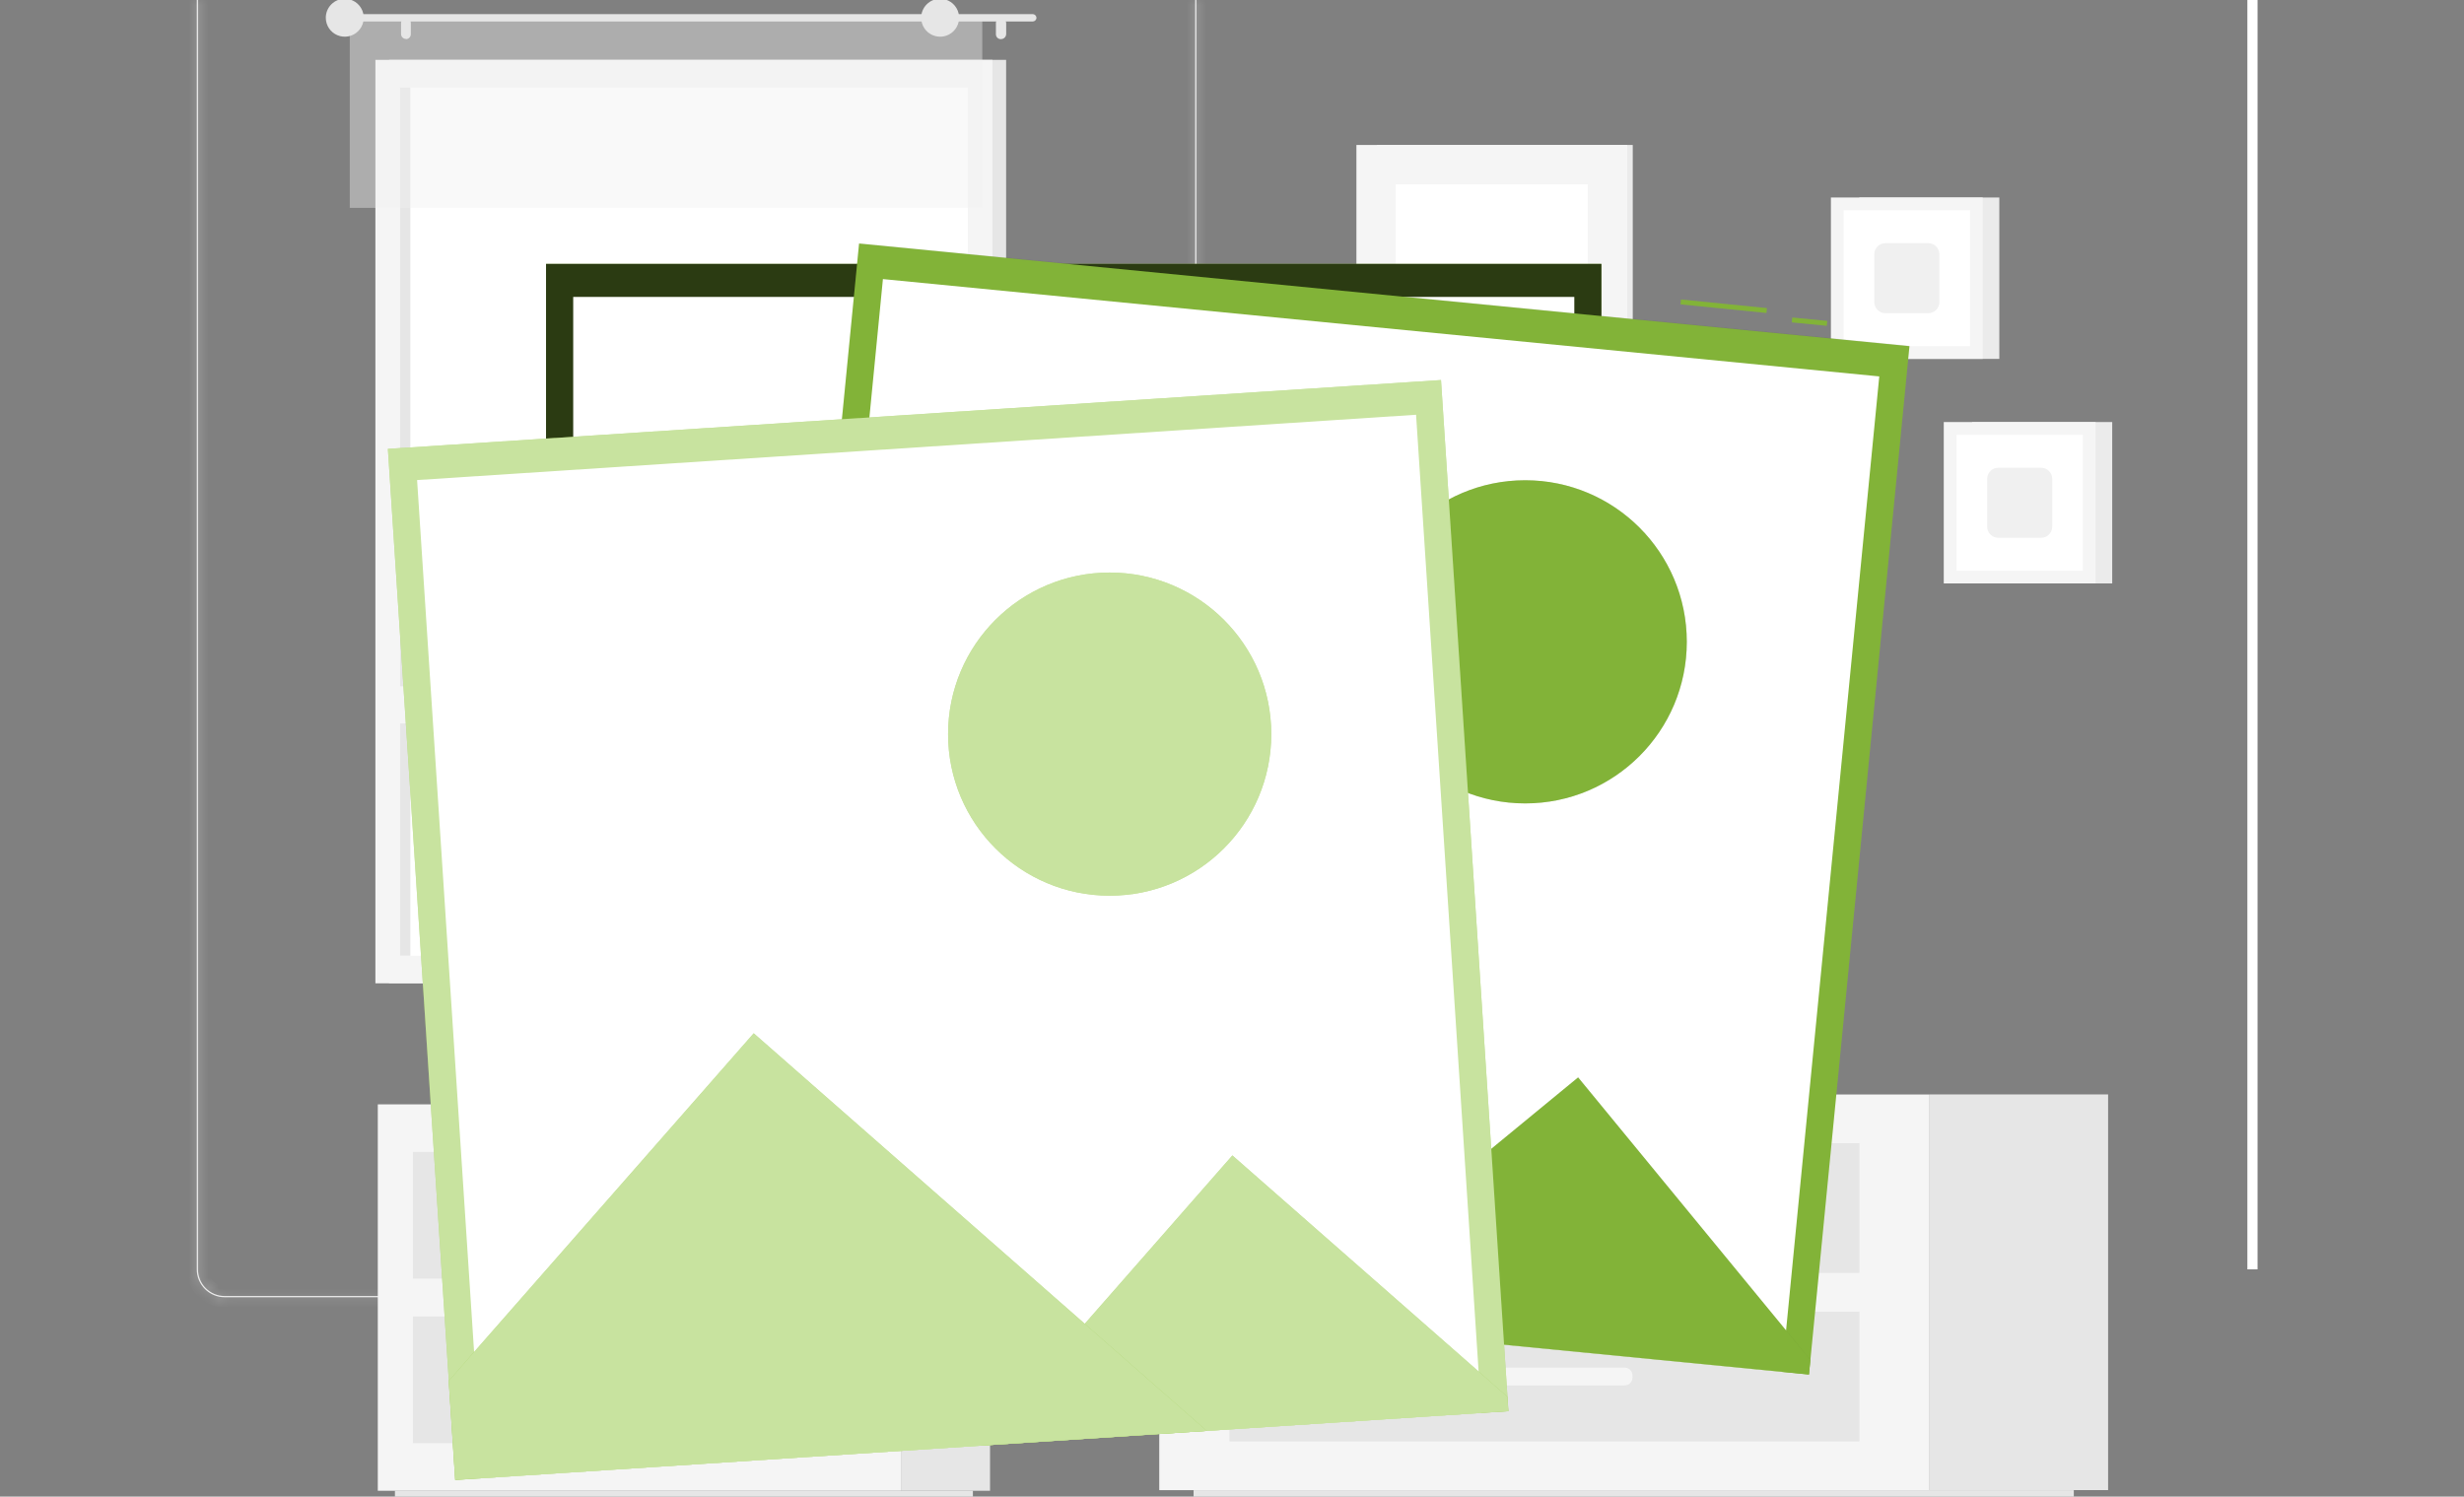 <svg width="242" height="147" viewBox="0 0 242 147" fill="none" xmlns="http://www.w3.org/2000/svg">
<rect x="0" y="0" width="242" height="147" fill="#808080" stroke="none"/>
<mask id="path-1-inside-1" fill="white">
<path d="M114.761 127.42H22.064C21.338 127.418 20.642 127.129 20.129 126.615C19.616 126.101 19.328 125.405 19.328 124.678V-5.627C19.334 -6.349 19.625 -7.039 20.138 -7.548C20.65 -8.056 21.343 -8.343 22.064 -8.344H114.761C115.488 -8.344 116.185 -8.055 116.699 -7.541C117.213 -7.027 117.502 -6.33 117.502 -5.603V124.678C117.502 125.406 117.213 126.103 116.699 126.617C116.185 127.131 115.488 127.42 114.761 127.42ZM22.064 -8.248C21.37 -8.246 20.705 -7.97 20.214 -7.478C19.724 -6.987 19.448 -6.321 19.448 -5.627V124.678C19.448 125.373 19.724 126.039 20.214 126.53C20.705 127.022 21.37 127.298 22.064 127.3H114.761C115.455 127.297 116.121 127.02 116.612 126.529C117.103 126.038 117.38 125.373 117.382 124.678V-5.627C117.38 -6.321 117.103 -6.986 116.612 -7.477C116.121 -7.968 115.455 -8.245 114.761 -8.248H22.064Z"/>
</mask>
<path d="M114.761 127.42H22.064C21.338 127.418 20.642 127.129 20.129 126.615C19.616 126.101 19.328 125.405 19.328 124.678V-5.627C19.334 -6.349 19.625 -7.039 20.138 -7.548C20.65 -8.056 21.343 -8.343 22.064 -8.344H114.761C115.488 -8.344 116.185 -8.055 116.699 -7.541C117.213 -7.027 117.502 -6.33 117.502 -5.603V124.678C117.502 125.406 117.213 126.103 116.699 126.617C116.185 127.131 115.488 127.42 114.761 127.42ZM22.064 -8.248C21.37 -8.246 20.705 -7.97 20.214 -7.478C19.724 -6.987 19.448 -6.321 19.448 -5.627V124.678C19.448 125.373 19.724 126.039 20.214 126.53C20.705 127.022 21.37 127.298 22.064 127.3H114.761C115.455 127.297 116.121 127.02 116.612 126.529C117.103 126.038 117.38 125.373 117.382 124.678V-5.627C117.38 -6.321 117.103 -6.986 116.612 -7.477C116.121 -7.968 115.455 -8.245 114.761 -8.248H22.064Z" fill="#EBEBEB"/>
<path d="M22.064 127.42L22.063 128.42H22.064V127.42ZM19.328 124.678L20.328 124.679V124.678H19.328ZM19.328 -5.627L18.328 -5.635V-5.627H19.328ZM22.064 -8.344V-9.344L22.063 -9.344L22.064 -8.344ZM114.761 -8.344V-9.344V-8.344ZM117.502 124.678H116.502H117.502ZM22.064 -8.248V-9.248L22.063 -9.248L22.064 -8.248ZM19.448 -5.627H20.448V-5.627L19.448 -5.627ZM19.448 124.678L20.448 124.679V124.678H19.448ZM22.064 127.3L22.063 128.3H22.064V127.3ZM114.761 127.3V128.3L114.765 128.3L114.761 127.3ZM117.382 124.678L118.382 124.682V124.678H117.382ZM117.382 -5.627H118.382L118.382 -5.63L117.382 -5.627ZM114.761 -8.248L114.765 -9.248H114.761V-8.248ZM114.761 126.42H22.064V128.42H114.761V126.42ZM22.066 126.42C21.605 126.419 21.163 126.235 20.837 125.909L19.422 127.322C20.122 128.023 21.072 128.418 22.063 128.42L22.066 126.42ZM20.837 125.909C20.511 125.582 20.328 125.14 20.328 124.679L18.328 124.678C18.328 125.67 18.721 126.62 19.422 127.322L20.837 125.909ZM20.328 124.678V-5.627H18.328V124.678H20.328ZM20.328 -5.618C20.332 -6.076 20.517 -6.515 20.842 -6.838L19.433 -8.257C18.734 -7.563 18.337 -6.621 18.328 -5.635L20.328 -5.618ZM20.842 -6.838C21.168 -7.161 21.608 -7.343 22.066 -7.344L22.063 -9.344C21.077 -9.342 20.132 -8.952 19.433 -8.257L20.842 -6.838ZM22.064 -7.344H114.761V-9.344H22.064V-7.344ZM114.761 -7.344C115.223 -7.344 115.666 -7.16 115.992 -6.834L117.406 -8.248C116.705 -8.95 115.753 -9.344 114.761 -9.344V-7.344ZM115.992 -6.834C116.319 -6.507 116.502 -6.064 116.502 -5.603H118.502C118.502 -6.595 118.108 -7.546 117.406 -8.248L115.992 -6.834ZM116.502 -5.603V124.678H118.502V-5.603H116.502ZM116.502 124.678C116.502 125.14 116.319 125.583 115.992 125.91L117.406 127.324C118.108 126.622 118.502 125.671 118.502 124.678H116.502ZM115.992 125.91C115.666 126.236 115.223 126.42 114.761 126.42V128.42C115.753 128.42 116.705 128.026 117.406 127.324L115.992 125.91ZM22.063 -9.248C21.103 -9.246 20.184 -8.864 19.506 -8.185L20.922 -6.772C21.225 -7.076 21.637 -7.247 22.066 -7.248L22.063 -9.248ZM19.506 -8.185C18.829 -7.506 18.448 -6.586 18.448 -5.627L20.448 -5.627C20.448 -6.056 20.619 -6.468 20.922 -6.772L19.506 -8.185ZM18.448 -5.627V124.678H20.448V-5.627H18.448ZM18.448 124.678C18.448 125.638 18.829 126.558 19.506 127.237L20.922 125.824C20.619 125.52 20.448 125.108 20.448 124.679L18.448 124.678ZM19.506 127.237C20.184 127.916 21.103 128.298 22.063 128.3L22.066 126.3C21.637 126.299 21.225 126.128 20.922 125.824L19.506 127.237ZM22.064 128.3H114.761V126.3H22.064V128.3ZM114.765 128.3C115.723 128.296 116.641 127.914 117.319 127.236L115.905 125.822C115.6 126.126 115.188 126.298 114.757 126.3L114.765 128.3ZM117.319 127.236C117.996 126.559 118.379 125.641 118.382 124.682L116.382 124.675C116.381 125.105 116.209 125.518 115.905 125.822L117.319 127.236ZM118.382 124.678V-5.627H116.382V124.678H118.382ZM118.382 -5.63C118.379 -6.589 117.996 -7.507 117.319 -8.184L115.905 -6.77C116.209 -6.466 116.381 -6.053 116.382 -5.623L118.382 -5.63ZM117.319 -8.184C116.641 -8.862 115.723 -9.244 114.765 -9.248L114.757 -7.248C115.188 -7.246 115.6 -7.074 115.905 -6.77L117.319 -8.184ZM114.761 -9.248H22.064V-7.248H114.761V-9.248Z" fill="white" mask="url(#path-1-inside-1)"/>
<path d="M221.224 -5.626V124.678V-5.626ZM221.224 -5.626L221.334 -5.627L221.224 -5.626Z" fill="#EBEBEB" stroke="white"/>
<path d="M98.815 5.88H38.211V96.584H98.815V5.88Z" fill="#E6E6E6"/>
<path d="M97.473 5.88H36.869V96.584H97.473V5.88Z" fill="#F5F5F5"/>
<path d="M95.053 8.598H39.283V93.872H95.053V8.598Z" fill="white"/>
<path d="M40.305 8.593H39.287V93.867H40.305V8.593Z" fill="#E6E6E6"/>
<path d="M96.465 67.411H37.863V71.054H96.465V67.411Z" fill="#F5F5F5"/>
<path opacity="0.4" d="M96.474 1.762H34.353V20.418H96.474V1.762Z" fill="#F0F0F0"/>
<path d="M34.231 1.387H101.44C101.532 1.392 101.619 1.43 101.685 1.495C101.75 1.559 101.79 1.646 101.796 1.738C101.796 1.837 101.756 1.932 101.686 2.003C101.616 2.073 101.52 2.112 101.421 2.112H34.212C34.113 2.111 34.019 2.071 33.95 2.001C33.881 1.931 33.842 1.836 33.842 1.738C33.849 1.641 33.894 1.55 33.966 1.485C34.038 1.419 34.133 1.385 34.231 1.387Z" fill="#E6E6E6"/>
<path d="M31.998 1.737C31.997 2.106 32.105 2.466 32.309 2.773C32.513 3.08 32.803 3.319 33.144 3.461C33.483 3.603 33.858 3.641 34.219 3.57C34.581 3.499 34.913 3.322 35.174 3.063C35.436 2.803 35.614 2.471 35.687 2.11C35.759 1.749 35.724 1.374 35.583 1.034C35.443 0.693 35.205 0.401 34.9 0.196C34.594 -0.009 34.234 -0.12 33.865 -0.121C33.621 -0.121 33.379 -0.074 33.152 0.019C32.926 0.112 32.72 0.249 32.547 0.422C32.374 0.594 32.236 0.799 32.142 1.025C32.047 1.251 31.999 1.493 31.998 1.737Z" fill="#E6E6E6"/>
<path d="M98.317 3.84C98.446 3.841 98.571 3.791 98.665 3.701C98.759 3.612 98.814 3.49 98.821 3.36V2.261C98.814 2.131 98.759 2.009 98.665 1.92C98.571 1.831 98.446 1.781 98.317 1.781C98.251 1.778 98.186 1.788 98.126 1.81C98.064 1.833 98.009 1.868 97.962 1.913C97.914 1.958 97.877 2.012 97.851 2.072C97.826 2.131 97.812 2.196 97.812 2.261V3.365C97.812 3.492 97.863 3.615 97.953 3.705C98.043 3.795 98.165 3.845 98.293 3.845L98.317 3.84Z" fill="#E6E6E6"/>
<path d="M39.869 3.84C39.996 3.84 40.118 3.79 40.208 3.7C40.298 3.61 40.349 3.488 40.349 3.36V2.261C40.349 2.134 40.298 2.011 40.208 1.921C40.118 1.831 39.996 1.781 39.869 1.781C39.741 1.781 39.619 1.831 39.529 1.921C39.439 2.011 39.389 2.134 39.389 2.261V3.341C39.389 3.468 39.439 3.59 39.529 3.68C39.619 3.77 39.741 3.821 39.869 3.821V3.84Z" fill="#E6E6E6"/>
<path d="M90.473 1.737C90.472 2.106 90.58 2.466 90.784 2.773C90.988 3.08 91.278 3.319 91.618 3.461C91.958 3.603 92.332 3.641 92.694 3.57C93.055 3.499 93.388 3.322 93.649 3.063C93.91 2.803 94.088 2.471 94.161 2.11C94.234 1.749 94.198 1.374 94.058 1.034C93.918 0.693 93.68 0.401 93.374 0.196C93.068 -0.009 92.709 -0.12 92.34 -0.121C92.096 -0.121 91.853 -0.074 91.627 0.019C91.401 0.112 91.195 0.249 91.022 0.422C90.848 0.594 90.71 0.799 90.616 1.025C90.522 1.251 90.473 1.493 90.473 1.737Z" fill="#E6E6E6"/>
<path d="M207.046 107.496H189.514V146.362H207.046V107.496Z" fill="#E6E6E6"/>
<path d="M203.677 146.368H117.227V148.83H203.677V146.368Z" fill="#E6E6E6"/>
<path d="M189.511 107.502H113.857V146.368H189.511V107.502Z" fill="#F5F5F5"/>
<path d="M182.621 112.283H120.75V125.029H182.621V112.283Z" fill="#E6E6E6"/>
<path d="M182.621 128.836H120.75V141.582H182.621V128.836Z" fill="#E6E6E6"/>
<path d="M159.562 117.785H143.796C143.369 117.785 143.023 118.131 143.023 118.558V118.759C143.023 119.186 143.369 119.532 143.796 119.532H159.562C159.989 119.532 160.335 119.186 160.335 118.759V118.558C160.335 118.131 159.989 117.785 159.562 117.785Z" fill="#F5F5F5"/>
<path d="M159.562 134.333H143.796C143.369 134.333 143.023 134.679 143.023 135.106V135.308C143.023 135.734 143.369 136.08 143.796 136.08H159.562C159.989 136.08 160.335 135.734 160.335 135.308V135.106C160.335 134.679 159.989 134.333 159.562 134.333Z" fill="#F5F5F5"/>
<path d="M168.607 101.923C170.75 101.923 172.486 100.186 172.486 98.044C172.486 95.902 170.75 94.165 168.607 94.165C166.465 94.165 164.729 95.902 164.729 98.044C164.729 100.186 166.465 101.923 168.607 101.923Z" fill="#F5F5F5"/>
<path d="M161.607 101.045C163.741 101.045 165.471 99.315 165.471 97.18C165.471 95.046 163.741 93.316 161.607 93.316C159.472 93.316 157.742 95.046 157.742 97.18C157.742 99.315 159.472 101.045 161.607 101.045Z" fill="#F5F5F5"/>
<path d="M142.925 102.831C145.059 102.831 146.79 101.101 146.79 98.967C146.79 96.832 145.059 95.102 142.925 95.102C140.791 95.102 139.061 96.832 139.061 98.967C139.061 101.101 140.791 102.831 142.925 102.831Z" fill="#F5F5F5"/>
<path d="M152.886 104.616C155.02 104.616 156.751 102.886 156.751 100.752C156.751 98.617 155.02 96.887 152.886 96.887C150.752 96.887 149.021 98.617 149.021 100.752C149.021 102.886 150.752 104.616 152.886 104.616Z" fill="#F5F5F5"/>
<path d="M178.912 98.611C178.912 98.611 178.288 107.502 154.304 107.502C130.319 107.502 129.695 98.611 129.695 98.611H178.912Z" fill="#E6E6E6"/>
<path d="M97.236 108.472H88.484V146.426H97.236V108.472Z" fill="#E6E6E6"/>
<path d="M95.552 146.425H38.789V148.83H95.552V146.425Z" fill="#E6E6E6"/>
<path d="M88.478 108.472H37.105V146.426H88.478V108.472Z" fill="#F5F5F5"/>
<path d="M85.044 113.142H40.551V125.59H85.044V113.142Z" fill="#E6E6E6"/>
<path d="M85.044 129.307H40.551V141.755H85.044V129.307Z" fill="#E6E6E6"/>
<path d="M56.055 114.664H69.53C69.969 114.661 70.389 114.486 70.7 114.176C71.011 113.866 71.188 113.447 71.191 113.008C71.19 112.568 71.015 112.146 70.703 111.835C70.392 111.523 69.97 111.348 69.53 111.347H56.055C55.616 111.35 55.196 111.527 54.886 111.838C54.576 112.148 54.401 112.569 54.398 113.008C54.401 113.446 54.576 113.866 54.886 114.176C55.196 114.486 55.616 114.661 56.055 114.664Z" fill="#F5F5F5"/>
<path d="M56.055 130.828H69.53C69.97 130.827 70.392 130.651 70.703 130.34C71.015 130.029 71.19 129.607 71.191 129.167C71.188 128.728 71.011 128.308 70.7 127.998C70.389 127.688 69.969 127.513 69.53 127.511H56.055C55.616 127.513 55.196 127.689 54.886 127.999C54.576 128.309 54.401 128.729 54.398 129.167C54.401 129.606 54.576 130.026 54.886 130.337C55.196 130.648 55.616 130.824 56.055 130.828Z" fill="#F5F5F5"/>
<path d="M160.359 14.239H135.232V65.385H160.359V14.239Z" fill="#EBEBEB"/>
<path d="M159.819 14.239H133.219V65.385H159.819V14.239Z" fill="#F5F5F5"/>
<path d="M155.942 18.108H137.08V61.516H155.942V18.108Z" fill="white"/>
<path d="M207.45 41.454H193.691V57.306H207.45V41.454Z" fill="#EBEBEB"/>
<path d="M205.817 41.454H190.906V57.306H205.817V41.454Z" fill="#F5F5F5"/>
<path d="M204.57 42.706H192.16V56.057H204.57V42.706Z" fill="white"/>
<path d="M200.466 45.942H196.261C195.656 45.942 195.166 46.432 195.166 47.037V51.727C195.166 52.332 195.656 52.822 196.261 52.822H200.466C201.07 52.822 201.561 52.332 201.561 51.727V47.037C201.561 46.432 201.07 45.942 200.466 45.942Z" fill="#F0F0F0"/>
<path d="M196.362 19.399H182.604V35.251H196.362V19.399Z" fill="#EBEBEB"/>
<path d="M194.733 19.399H179.822V35.251H194.733V19.399Z" fill="#F5F5F5"/>
<path d="M193.486 20.648H181.076V33.999H193.486V20.648Z" fill="white"/>
<path d="M189.38 23.883H185.175C184.57 23.883 184.08 24.373 184.08 24.978V29.668C184.08 30.273 184.57 30.763 185.175 30.763H189.38C189.985 30.763 190.475 30.273 190.475 29.668V24.978C190.475 24.373 189.985 23.883 189.38 23.883Z" fill="#F0F0F0"/>
<path d="M157.281 25.919H53.629V127.41H157.281V25.919Z" fill="#90C63E"/>
<path opacity="0.7" d="M157.281 25.919H53.629V127.41H157.281V25.919Z" fill="black"/>
<path d="M154.62 29.164H56.297V127.41H154.62V29.164Z" fill="white"/>
<path d="M157.279 125.978V127.409H105.043L116.334 116.127L131.879 100.573L157.279 125.978Z" fill="#90C63E"/>
<path opacity="0.7" d="M157.279 125.978V127.409H105.043L116.334 116.127L131.879 100.573L157.279 125.978Z" fill="black"/>
<path d="M53.629 127.41V117.655L85.746 85.538L127.617 127.41H53.629Z" fill="#90C63E"/>
<path opacity="0.7" d="M53.629 127.41V117.655L85.746 85.538L127.617 127.41H53.629Z" fill="black"/>
<path d="M138.215 61.039C139.619 52.387 133.744 44.234 125.092 42.83C116.44 41.426 108.287 47.301 106.883 55.953C105.478 64.605 111.354 72.758 120.006 74.162C128.658 75.567 136.81 69.691 138.215 61.039Z" fill="#90C63E"/>
<path opacity="0.7" d="M138.215 61.039C139.619 52.387 133.744 44.234 125.092 42.83C116.44 41.426 108.287 47.301 106.883 55.953C105.478 64.605 111.354 72.758 120.006 74.162C128.658 75.567 136.81 69.691 138.215 61.039Z" fill="black"/>
<path d="M84.374 23.923L74.506 124.933L177.666 135.012L187.535 34.001L84.374 23.923Z" fill="#90C63E"/>
<path opacity="0.1" d="M84.374 23.89L74.506 124.9L177.666 134.979L187.535 33.969L84.374 23.89Z" fill="black"/>
<path d="M86.715 27.412L77.162 125.192L175.019 134.753L184.572 36.972L86.715 27.412Z" fill="white"/>
<path d="M176.029 31.187L175.982 31.665L179.413 32L179.46 31.522L176.029 31.187Z" fill="#90C63E"/>
<path d="M165.1 29.418L165.053 29.895L173.489 30.739L173.536 30.261L165.1 29.418Z" fill="#90C63E"/>
<path opacity="0.1" d="M176.029 31.187L175.982 31.665L179.413 32L179.46 31.522L176.029 31.187Z" fill="black"/>
<path opacity="0.1" d="M165.1 29.418L165.053 29.895L173.489 30.739L173.536 30.261L165.1 29.418Z" fill="black"/>
<path opacity="0.1" d="M177.802 133.579L177.662 135.005L125.676 129.926L138.009 119.796L154.994 105.826L177.802 133.579Z" fill="black"/>
<path d="M177.802 133.579L177.662 135.005L125.676 129.926L138.009 119.796L154.994 105.826L177.802 133.579Z" fill="#90C63E"/>
<path opacity="0.1" d="M177.802 133.579L177.662 135.005L125.676 129.926L138.009 119.796L154.994 105.826L177.802 133.579Z" fill="black"/>
<path opacity="0.1" d="M149.797 78.913C158.562 78.913 165.668 71.807 165.668 63.042C165.668 54.277 158.562 47.171 149.797 47.171C141.031 47.171 133.926 54.277 133.926 63.042C133.926 71.807 141.031 78.913 149.797 78.913Z" fill="black"/>
<path d="M149.797 78.913C158.562 78.913 165.668 71.807 165.668 63.042C165.668 54.277 158.562 47.171 149.797 47.171C141.031 47.171 133.926 54.277 133.926 63.042C133.926 71.807 141.031 78.913 149.797 78.913Z" fill="#90C63E"/>
<path opacity="0.1" d="M149.797 78.913C158.562 78.913 165.668 71.807 165.668 63.042C165.668 54.277 158.562 47.171 149.797 47.171C141.031 47.171 133.926 54.277 133.926 63.042C133.926 71.807 141.031 78.913 149.797 78.913Z" fill="black"/>
<path d="M141.527 37.329L38.096 44.09L44.716 145.365L148.147 138.604L141.527 37.329Z" fill="#90C63E"/>
<path d="M139.078 40.738L40.965 47.152L47.373 145.189L145.487 138.775L139.078 40.738Z" fill="white"/>
<path opacity="0.5" d="M141.527 37.329L38.096 44.09L44.716 145.365L148.147 138.604L141.527 37.329Z" fill="white"/>
<path d="M148.042 137.185L148.133 138.611L96.012 142.014L106.54 130.022L121.038 113.489L148.042 137.185Z" fill="#90C63E"/>
<path opacity="0.5" d="M148.042 137.185L148.133 138.611L96.012 142.014L106.54 130.022L121.038 113.489L148.042 137.185Z" fill="white"/>
<path d="M44.702 145.366L44.068 135.635L74.025 101.492L118.532 140.546L44.702 145.366Z" fill="#90C63E"/>
<path opacity="0.5" d="M44.702 145.366L44.068 135.635L74.025 101.492L118.532 140.546L44.702 145.366Z" fill="white"/>
<path d="M108.986 87.978C117.752 87.978 124.857 80.872 124.857 72.107C124.857 63.342 117.752 56.236 108.986 56.236C100.221 56.236 93.115 63.342 93.115 72.107C93.115 80.872 100.221 87.978 108.986 87.978Z" fill="#90C63E"/>
<path opacity="0.5" d="M108.986 87.978C117.752 87.978 124.857 80.872 124.857 72.107C124.857 63.342 117.752 56.236 108.986 56.236C100.221 56.236 93.115 63.342 93.115 72.107C93.115 80.872 100.221 87.978 108.986 87.978Z" fill="white"/>
</svg>
